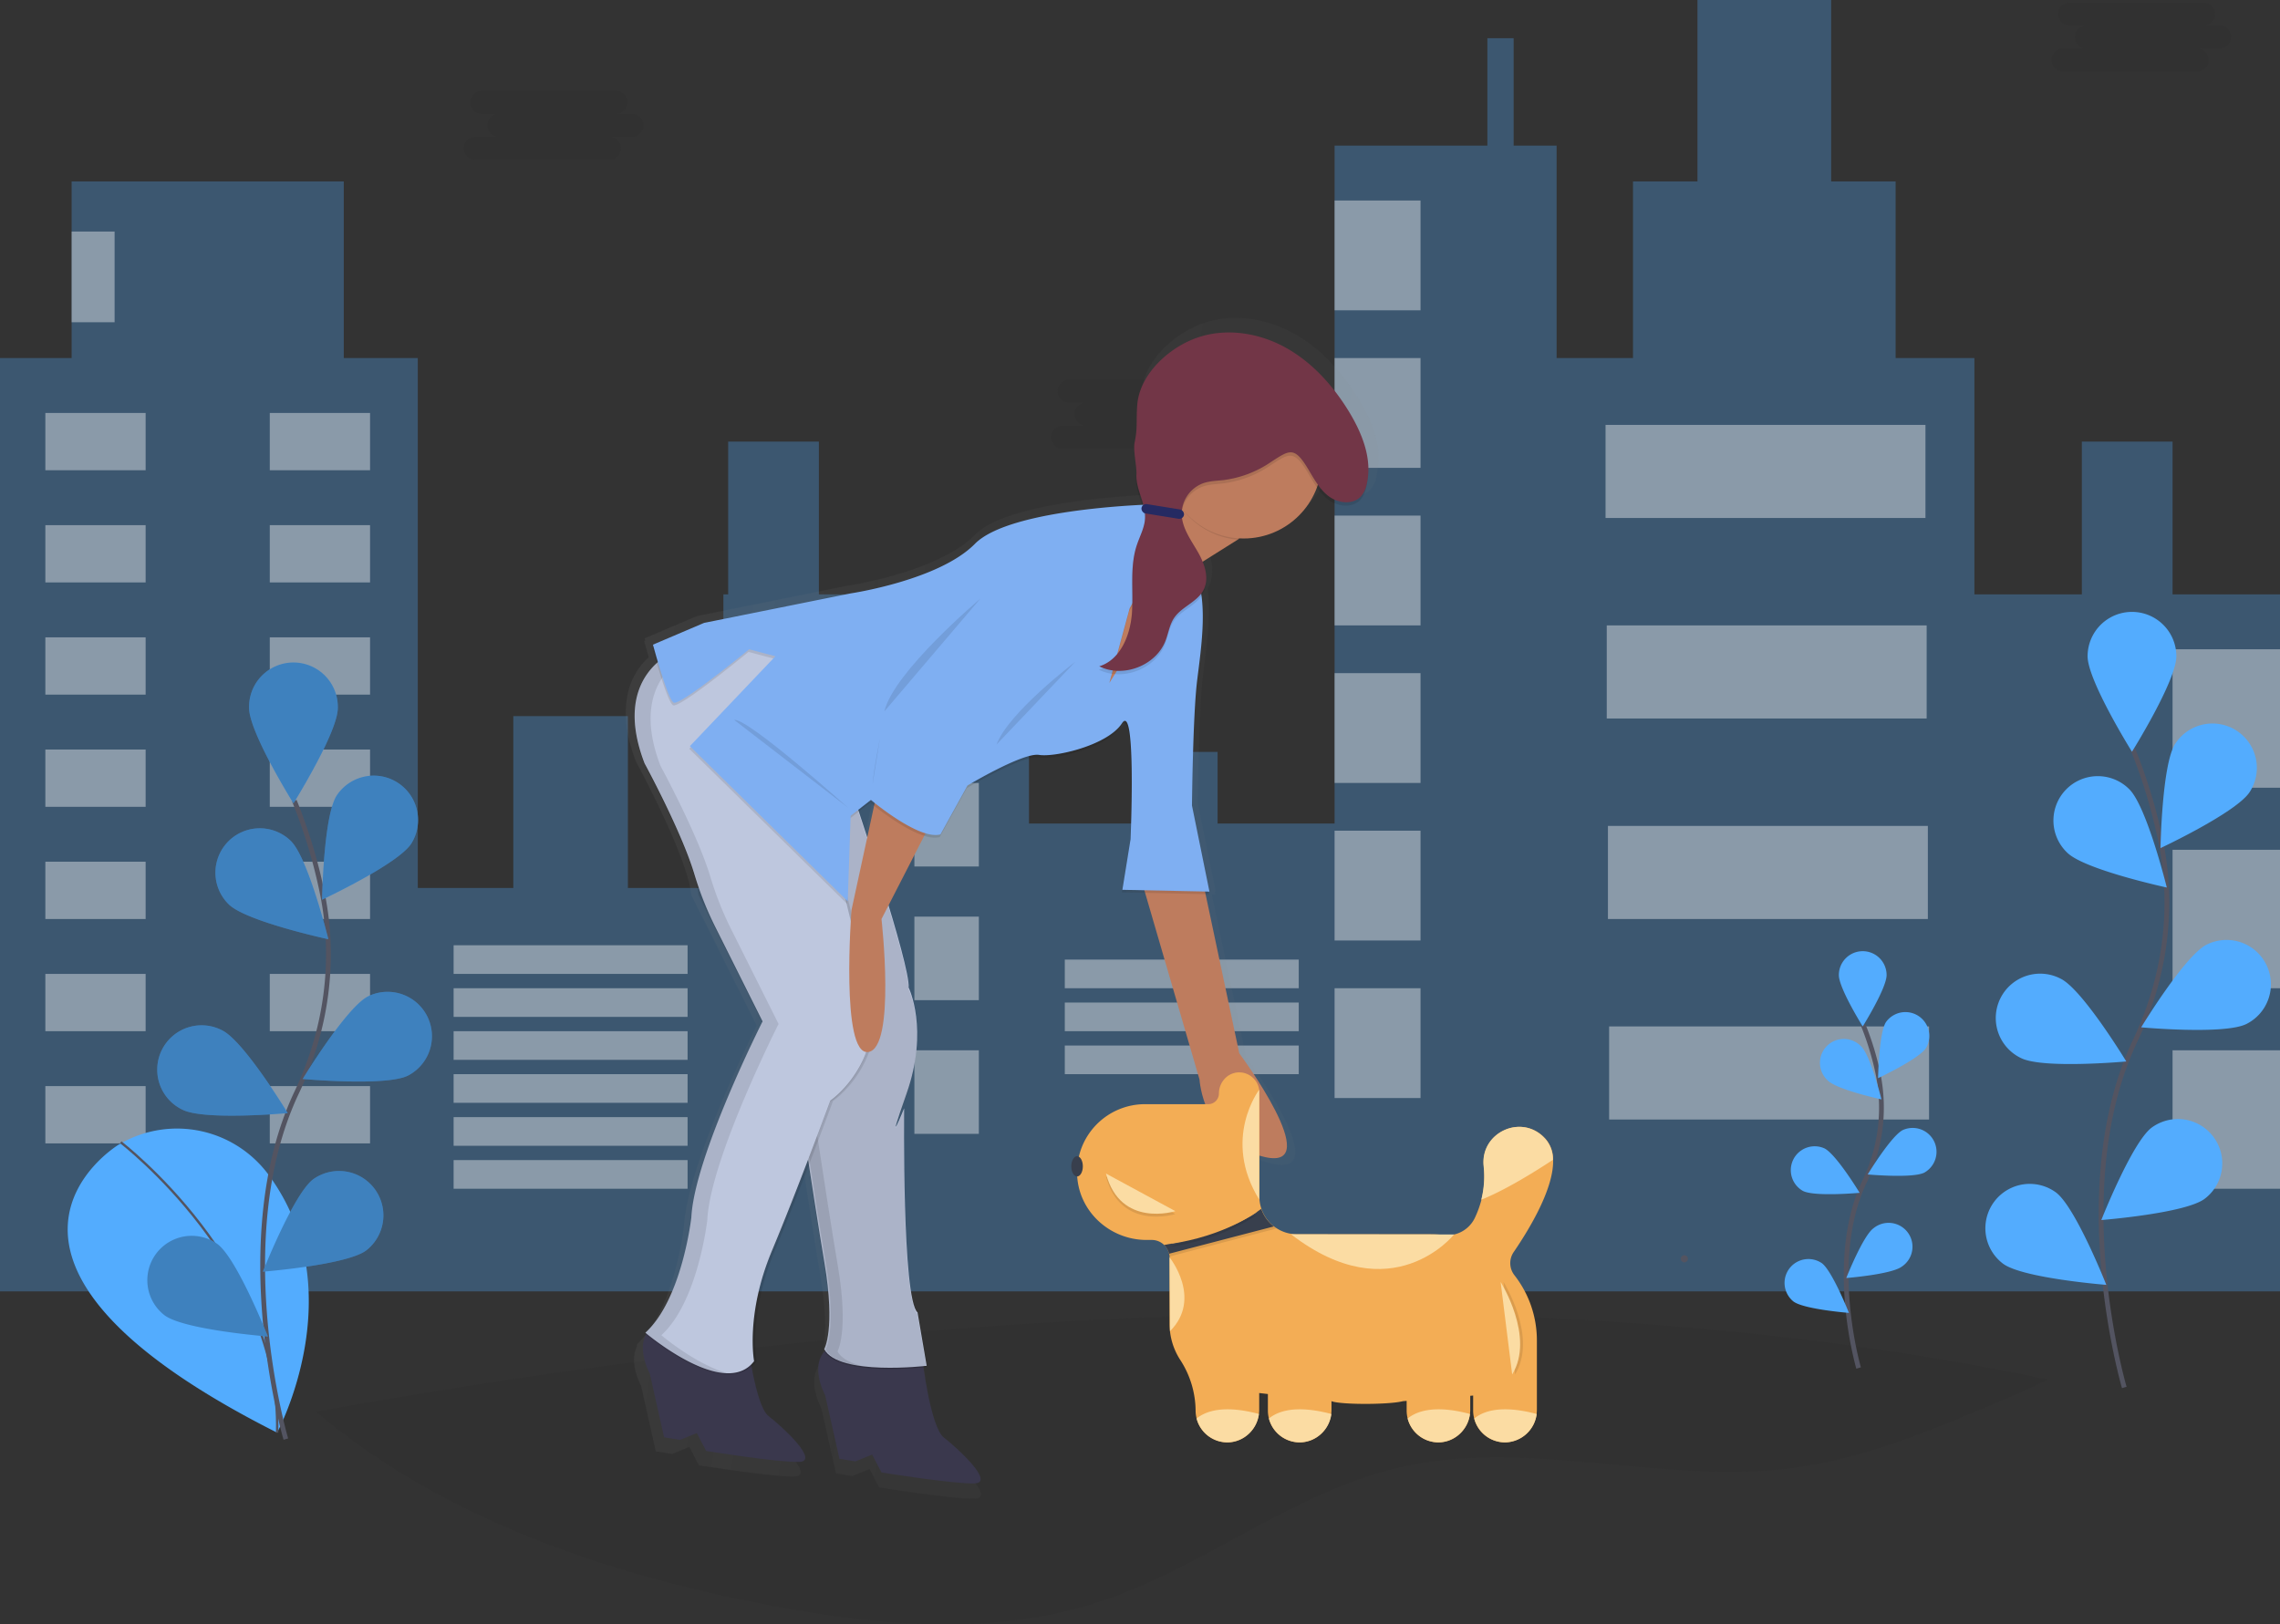 <svg id="b5b072d9-b5a4-4f96-a9a9-2e33ee6d5cf1" data-name="Layer 1" xmlns="http://www.w3.org/2000/svg" xmlns:xlink="http://www.w3.org/1999/xlink" width="955" height="680.5" viewBox="0 0 955 680.5"><rect x="0" y="0" width="955" height="680.5" fill="#333333" stroke="none"/><defs><linearGradient id="a5ac7b16-889c-4327-95b5-489bb9690718" x1="380.51" y1="452.69" x2="687.26" y2="452.69" gradientTransform="translate(72.62 -49.07) rotate(9.18)" gradientUnits="userSpaceOnUse"><stop offset="0" stop-color="gray" stop-opacity="0.25"/><stop offset="0.54" stop-color="gray" stop-opacity="0.12"/><stop offset="1" stop-color="gray" stop-opacity="0.1"/></linearGradient></defs><title>good doggy</title><path d="M980.07,687.7c-7.12,3.67-14.58,6.84-21.93,9.95-27.19,11.47-54.8,23.06-84,27C819.27,732,762.66,712,708.76,724.48c-45.15,10.42-82.49,42.35-126.6,56.57-20.51,6.61-41.85,9.2-63.38,9.2H516c-2.65,0-5.29-.1-7.94-.2-21.83-.82-43.75-4-65.15-8.17-67.57-13-136.34-36.83-188-80.7C405.33,673.69,715.18,631.51,980.07,687.7Z" transform="translate(-122.5 -109.75)" fill="#252223" opacity="0.1"/><polygon points="910 249 910 185 872 185 872 249 827 249 827 150 794 150 794 76 767 76 767 0 711 0 711 76 684 76 684 150 652 150 652 61 634 61 634 16 623 16 623 61 559 61 559 345 510 345 510 315 480 315 480 345 431 345 431 249 343 249 343 185 305 185 305 249 303 249 303 372 263 372 263 300 215 300 215 372 175 372 175 150 144 150 144 76 30 76 30 150 0 150 0 541 175 541 303 541 431 541 559 541 652 541 827 541 955 541 955 249 910 249" fill="#53acfe" opacity="0.3"/><rect x="19" y="173" width="42" height="24" fill="#fff" opacity="0.4"/><rect x="235.5" y="282.75" width="42" height="24" transform="translate(390.5 479.75) rotate(-180)" fill="#fff" opacity="0.4"/><rect x="19" y="220" width="42" height="24" fill="#fff" opacity="0.4"/><rect x="235.5" y="329.75" width="42" height="24" transform="translate(390.5 573.75) rotate(-180)" fill="#fff" opacity="0.4"/><rect x="19" y="267" width="42" height="24" fill="#fff" opacity="0.4"/><rect x="235.5" y="376.75" width="42" height="24" transform="translate(390.5 667.75) rotate(-180)" fill="#fff" opacity="0.4"/><rect x="19" y="314" width="42" height="24" fill="#fff" opacity="0.4"/><rect x="235.5" y="423.75" width="42" height="24" transform="translate(390.5 761.75) rotate(-180)" fill="#fff" opacity="0.4"/><rect x="19" y="361" width="42" height="24" fill="#fff" opacity="0.4"/><rect x="235.5" y="470.75" width="42" height="24" transform="translate(390.5 855.75) rotate(-180)" fill="#fff" opacity="0.4"/><rect x="19" y="408" width="42" height="24" fill="#fff" opacity="0.4"/><rect x="235.5" y="517.75" width="42" height="24" transform="translate(390.5 949.75) rotate(-180)" fill="#fff" opacity="0.4"/><rect x="19" y="455" width="42" height="24" fill="#fff" opacity="0.4"/><rect x="235.5" y="564.75" width="42" height="24" transform="translate(390.5 1043.75) rotate(-180)" fill="#fff" opacity="0.4"/><rect x="190" y="396" width="98" height="12" fill="#fff" opacity="0.4"/><rect x="190" y="414" width="98" height="12" fill="#fff" opacity="0.4"/><rect x="190" y="432" width="98" height="12" fill="#fff" opacity="0.4"/><rect x="446" y="402" width="98" height="12" fill="#fff" opacity="0.4"/><rect x="446" y="420" width="98" height="12" fill="#fff" opacity="0.4"/><rect x="446" y="438" width="98" height="12" fill="#fff" opacity="0.4"/><rect x="190" y="450" width="98" height="12" fill="#fff" opacity="0.4"/><rect x="190" y="468" width="98" height="12" fill="#fff" opacity="0.4"/><rect x="190" y="486" width="98" height="12" fill="#fff" opacity="0.4"/><rect x="324" y="272" width="27" height="35" fill="#fff" opacity="0.4"/><rect x="505.5" y="381.75" width="27" height="35" transform="translate(915.5 688.75) rotate(-180)" fill="#fff" opacity="0.4"/><rect x="324" y="328" width="27" height="35" fill="#fff" opacity="0.4"/><rect x="505.5" y="437.75" width="27" height="35" transform="translate(915.5 800.75) rotate(-180)" fill="#fff" opacity="0.4"/><rect x="324" y="384" width="27" height="35" fill="#fff" opacity="0.4"/><rect x="505.5" y="493.75" width="27" height="35" transform="translate(915.5 912.75) rotate(-180)" fill="#fff" opacity="0.4"/><rect x="324" y="440" width="27" height="35" fill="#fff" opacity="0.4"/><rect x="505.5" y="549.75" width="27" height="35" transform="translate(915.5 1024.75) rotate(-180)" fill="#fff" opacity="0.4"/><rect x="559" y="84" width="36" height="46" fill="#fff" opacity="0.4"/><rect x="559" y="150" width="36" height="46" fill="#fff" opacity="0.4"/><rect x="559" y="216" width="36" height="46" fill="#fff" opacity="0.4"/><rect x="559" y="282" width="36" height="46" fill="#fff" opacity="0.4"/><rect x="559" y="348" width="36" height="46" fill="#fff" opacity="0.4"/><rect x="559" y="414" width="36" height="46" fill="#fff" opacity="0.4"/><rect x="672.5" y="178" width="134" height="39" fill="#fff" opacity="0.4"/><rect x="673" y="262" width="134" height="39" fill="#fff" opacity="0.4"/><rect x="673.5" y="346" width="134" height="39" fill="#fff" opacity="0.4"/><rect x="674" y="430" width="134" height="39" fill="#fff" opacity="0.4"/><rect x="30" y="97" width="18" height="38" fill="#fff" opacity="0.4"/><rect x="910" y="272" width="45" height="58" fill="#fff" opacity="0.4"/><rect x="910" y="356" width="45" height="58" fill="#fff" opacity="0.4"/><rect x="910" y="440" width="45" height="58" fill="#fff" opacity="0.4"/><path d="M172.17,589.3s-78.73,47.5,66.4,120.63c0,0,32-59.36-3.38-107.76a47.66,47.66,0,0,0-61.84-13.55Z" transform="translate(-122.5 -109.75)" fill="#53acfe"/><path d="M173.08,588.3s67.37,51.55,65.49,121.63" transform="translate(-122.5 -109.75)" fill="none" stroke="#535461" stroke-miterlimit="10"/><path d="M242.23,712.63s-24.67-83.76,4.63-145.41c12.29-25.87,16.37-54.92,10.69-83a221.91,221.91,0,0,0-11.75-39" transform="translate(-122.5 -109.75)" fill="none" stroke="#535461" stroke-miterlimit="10" stroke-width="2"/><path d="M264,406.31c0,10.26-18.58,40-18.58,40s-18.59-29.77-18.59-40a18.59,18.59,0,1,1,37.17,0Z" transform="translate(-122.5 -109.75)" fill="#53acfe"/><path d="M294.76,463.17c-5.58,8.62-37.36,23.5-37.36,23.5s.57-35.09,6.15-43.7a18.59,18.59,0,0,1,31.21,20.2Z" transform="translate(-122.5 -109.75)" fill="#53acfe"/><path d="M293.41,560.34c-9.16,4.62-44.11,1.42-44.11,1.42s18.21-30,27.38-34.62a18.59,18.59,0,0,1,16.73,33.2Z" transform="translate(-122.5 -109.75)" fill="#53acfe"/><path d="M275.84,633.63c-8.25,6.1-43.23,8.86-43.23,8.86s12.87-32.65,21.13-38.75a18.59,18.59,0,0,1,22.1,29.89Z" transform="translate(-122.5 -109.75)" fill="#53acfe"/><path d="M218.37,488.66c7.36,7.15,41.67,14.56,41.67,14.56s-8.4-34.07-15.77-41.22a18.58,18.58,0,1,0-25.9,26.66Z" transform="translate(-122.5 -109.75)" fill="#53acfe"/><path d="M198.91,574.63c9.16,4.63,44.11,1.43,44.11,1.43s-18.21-30-27.37-34.62a18.59,18.59,0,1,0-16.74,33.19Z" transform="translate(-122.5 -109.75)" fill="#53acfe"/><path d="M191.46,660.79c8.25,6.1,43.24,8.86,43.24,8.86S221.82,637,213.56,630.9a18.59,18.59,0,0,0-22.1,29.89Z" transform="translate(-122.5 -109.75)" fill="#53acfe"/><path d="M264,406.31c0,10.26-18.58,40-18.58,40s-18.59-29.77-18.59-40a18.59,18.59,0,1,1,37.17,0Z" transform="translate(-122.5 -109.75)" opacity="0.25"/><path d="M294.76,463.17c-5.58,8.62-37.36,23.5-37.36,23.5s.57-35.09,6.15-43.7a18.59,18.59,0,0,1,31.21,20.2Z" transform="translate(-122.5 -109.75)" opacity="0.25"/><path d="M293.41,560.34c-9.16,4.62-44.11,1.42-44.11,1.42s18.21-30,27.38-34.62a18.59,18.59,0,0,1,16.73,33.2Z" transform="translate(-122.5 -109.75)" opacity="0.25"/><path d="M275.84,633.63c-8.25,6.1-43.23,8.86-43.23,8.86s12.87-32.65,21.13-38.75a18.59,18.59,0,0,1,22.1,29.89Z" transform="translate(-122.5 -109.75)" opacity="0.25"/><path d="M218.37,488.66c7.36,7.15,41.67,14.56,41.67,14.56s-8.4-34.07-15.77-41.22a18.58,18.58,0,1,0-25.9,26.66Z" transform="translate(-122.5 -109.75)" opacity="0.25"/><path d="M198.91,574.63c9.16,4.63,44.11,1.43,44.11,1.43s-18.21-30-27.37-34.62a18.59,18.59,0,1,0-16.74,33.19Z" transform="translate(-122.5 -109.75)" opacity="0.25"/><path d="M191.46,660.79c8.25,6.1,43.24,8.86,43.24,8.86S221.82,637,213.56,630.9a18.59,18.59,0,0,0-22.1,29.89Z" transform="translate(-122.5 -109.75)" opacity="0.25"/><path d="M1012.28,691s-24.67-83.76,4.63-145.41c12.29-25.87,16.38-54.92,10.7-83a223.63,223.63,0,0,0-11.75-39" transform="translate(-122.5 -109.75)" fill="none" stroke="#535461" stroke-miterlimit="10" stroke-width="2"/><path d="M1034.09,384.68c0,10.26-18.59,40-18.59,40s-18.59-29.77-18.59-40a18.59,18.59,0,1,1,37.18,0Z" transform="translate(-122.5 -109.75)" fill="#53acfe"/><path d="M1064.81,441.54c-5.58,8.62-37.36,23.5-37.36,23.5s.58-35.09,6.16-43.7a18.58,18.58,0,0,1,31.2,20.2Z" transform="translate(-122.5 -109.75)" fill="#53acfe"/><path d="M1063.47,538.71c-9.17,4.62-44.12,1.42-44.12,1.42s18.22-30,27.38-34.62a18.59,18.59,0,0,1,16.74,33.2Z" transform="translate(-122.5 -109.75)" fill="#53acfe"/><path d="M1045.9,612c-8.26,6.1-43.24,8.86-43.24,8.86s12.88-32.65,21.13-38.75A18.59,18.59,0,0,1,1045.9,612Z" transform="translate(-122.5 -109.75)" fill="#53acfe"/><path d="M988.42,467c7.37,7.15,41.67,14.56,41.67,14.56s-8.4-34.07-15.76-41.22A18.59,18.59,0,1,0,988.42,467Z" transform="translate(-122.5 -109.75)" fill="#53acfe"/><path d="M969,553c9.17,4.63,44.12,1.43,44.12,1.43s-18.21-30-27.38-34.62A18.59,18.59,0,1,0,969,553Z" transform="translate(-122.5 -109.75)" fill="#53acfe"/><path d="M961.51,639.16c8.26,6.1,43.24,8.86,43.24,8.86s-12.88-32.64-21.13-38.75a18.59,18.59,0,0,0-22.11,29.89Z" transform="translate(-122.5 -109.75)" fill="#53acfe"/><path d="M901,682.85s-13.26-45,2.49-78.14a71.17,71.17,0,0,0,5.75-44.6,119.74,119.74,0,0,0-6.32-20.94" transform="translate(-122.5 -109.75)" fill="none" stroke="#535461" stroke-miterlimit="10" stroke-width="2"/><path d="M912.72,518.23c0,5.52-10,21.52-10,21.52s-10-16-10-21.52a10,10,0,0,1,20,0Z" transform="translate(-122.5 -109.75)" fill="#53acfe"/><path d="M929.23,548.79c-3,4.63-20.08,12.63-20.08,12.63s.31-18.86,3.31-23.49a10,10,0,0,1,16.77,10.86Z" transform="translate(-122.5 -109.75)" fill="#53acfe"/><path d="M928.51,601c-4.93,2.48-23.71.76-23.71.76s9.79-16.12,14.71-18.6a10,10,0,0,1,9,17.84Z" transform="translate(-122.5 -109.75)" fill="#53acfe"/><path d="M919.06,640.39c-4.43,3.28-23.23,4.76-23.23,4.76s6.92-17.54,11.36-20.82a10,10,0,1,1,11.87,16.06Z" transform="translate(-122.5 -109.75)" fill="#53acfe"/><path d="M888.18,562.49c4,3.84,22.39,7.82,22.39,7.82s-4.51-18.31-8.47-22.15a10,10,0,1,0-13.92,14.33Z" transform="translate(-122.5 -109.75)" fill="#53acfe"/><path d="M877.72,608.69c4.93,2.48,23.71.77,23.71.77s-9.79-16.12-14.72-18.61a10,10,0,0,0-9,17.84Z" transform="translate(-122.5 -109.75)" fill="#53acfe"/><path d="M873.72,655c4.43,3.28,23.23,4.76,23.23,4.76S890,642.21,885.6,638.93A10,10,0,0,0,873.72,655Z" transform="translate(-122.5 -109.75)" fill="#53acfe"/><path d="M387.18,157.43H380.3a4.82,4.82,0,1,0,0-9.63H324.57a4.82,4.82,0,1,0,0,9.63h6.88a4.82,4.82,0,1,0,0,9.64h-9.63a4.82,4.82,0,1,0,0,9.63h55.73a4.82,4.82,0,1,0,0-9.63h9.63a4.82,4.82,0,1,0,0-9.64Z" transform="translate(-122.5 -109.75)" fill="#252223" opacity="0.1"/><path d="M633.18,278.43H626.3a4.82,4.82,0,1,0,0-9.63H570.57a4.82,4.82,0,1,0,0,9.63h6.88a4.82,4.82,0,0,0,0,9.64h-9.63a4.82,4.82,0,1,0,0,9.63h55.73a4.82,4.82,0,1,0,0-9.63h9.63a4.82,4.82,0,1,0,0-9.64Z" transform="translate(-122.5 -109.75)" fill="#252223" opacity="0.1"/><path d="M1052.18,120.43h-6.88a4.82,4.82,0,1,0,0-9.63H989.57a4.82,4.82,0,1,0,0,9.63h6.88a4.82,4.82,0,0,0,0,9.64h-9.63a4.82,4.82,0,1,0,0,9.63h55.73a4.82,4.82,0,1,0,0-9.63h9.63a4.82,4.82,0,0,0,0-9.64Z" transform="translate(-122.5 -109.75)" fill="#252223" opacity="0.1"/><path d="M828,638.59a1.5,1.5,0,0,0,0-3,1.5,1.5,0,0,0,0,3Z" transform="translate(-122.5 -109.75)" fill="#535461"/><g opacity="0.5"><path d="M644.53,552.76,630,484.36l1.49,0-.23-1.16h.42l-7.52-37s.38-38.65,2.21-53.6c1.34-10.91,3.46-24.81,1.91-36.51a11,11,0,0,0,.59-1,10.55,10.55,0,0,0,1.14-4,16.49,16.49,0,0,0-1.26-9.65L643.86,332c.34,0,.69.07,1,.09,0-.14-.14-.36-.25-.65a33.6,33.6,0,0,0,33.26-21.85,22.28,22.28,0,0,0,4.87,5.24c4.07,3.05,10.48,3.73,13.87-.06a11.67,11.67,0,0,0,2.43-5.23c.2-.86.34-1.74.46-2.61,1.92-10.22-2.29-20.76-7.72-29.72-6.79-11.19-15.8-21.32-27.25-27.68s-25.5-8.64-37.89-4.4-24.87,15.75-26,28.8c-.56,6.67.24,9.76-1.14,16.31-.69,3.26.8,9.61.78,13.21a16.3,16.3,0,0,0-.24,2c-.2,4,1.39,7.78,2.55,11.62-16.34.82-59.31,4.13-71.72,16.75-15.44,15.69-53.3,21.3-53.3,21.3l-63.05,12.69-22,9.34.25,1-.44.19s.78,2.91,1.9,6.75a28.57,28.57,0,0,0-9.09,17c-1.22,6.79-.57,15.53,3.73,26.68,0,0,21.71,39.87,23.21,55.95l27.4,54.69c-2.35,4.69-25.83,52.09-29.87,78.62a54.21,54.21,0,0,0-.65,5.77s-.15,1.4-.52,3.73c-1.61,9.83-6.7,34-19.13,45.3l0,0h0l.16.14h0l0,0-.36.35.28.24c-3.73,7.13,1.66,16.79,1.66,16.79l6.13,27.38,6.86,1.11,7.22-2.94,4,7.69s31.15,5,40,4.71-7.5-15.29-13.23-19.74c-3.18-2.46-5.67-12.57-7.25-21.08a13.26,13.26,0,0,0,2.23-2.31s-3.81-20,7.66-47.44c4.89-11.68,10.15-25.11,14.6-36.68,2.39,15.54,4.9,31.55,6.75,42.48,2.69,15.83,2.34,25.49,1.51,30.94A18.38,18.38,0,0,1,466.2,680a1.4,1.4,0,0,1,.1.16,2.86,2.86,0,0,1-.19.41c.06.1.12.19.17.29-6.26,7.16.26,18.84.26,18.84L472.67,727l6.86,1.11,7.22-2.94,4,7.69s31.15,5,40,4.71-7.5-15.29-13.24-19.74c-4.47-3.47-7.57-22.1-8.72-30.09.83-.08,1.29-.14,1.29-.14l-.09-.55.19,0-3.92-22.92c-6.7-5.77-5.77-87.74-5.77-87.74s-3.49,8.57-3.6,7.88c.34-1.38,1.6-5.28,4.52-13.59A81.77,81.77,0,0,0,505.2,556c3.17-19.51-2.74-31.44-2.74-31.44.39-3.92-3.74-19.15-8.62-35.37l15.33-29.88a12.22,12.22,0,0,0,6.68.55l11.61-21s24-14.3,30.87-13.19c6.39,1,26.41-3.38,34.15-11.72A15.83,15.83,0,0,0,594,412c6.23-9.55,3.67,49.86,3.67,49.86l-3.33,20.58-.18,1.14,9.93.2,23.4,80.26s1.47,27.22,28.06,33.27S644.53,552.76,644.53,552.76ZM484.7,460c-1.44-4.44-2.7-8.27-3.65-11.14L486,445s.62.52,1.67,1.35Z" transform="translate(-122.5 -109.75)" fill="url(#a5ac7b16-889c-4327-95b5-489bb9690718)"/></g><path d="M508.83,679.06s3.39,28.56,9,32.9,21.53,18.91,12.9,19.23-39-4.58-39-4.58l-3.93-7.5-7,2.86-6.69-1.08-6-26.69s-8.42-15.08,3.43-21.17S508.83,679.06,508.83,679.06Z" transform="translate(-122.5 -109.75)" fill="#3a384d"/><path d="M480.34,444.91S503.89,515,503,524c0,0,8.63,17.4-.89,44.45s-1,6.13-1,6.13-.9,79.89,5.62,85.52l3.82,22.34s-36.72,4.36-42.9-6.93c0,0,4.78-8.37.1-36S454.05,551,454.05,551L429.61,412.13Z" transform="translate(-122.5 -109.75)" opacity="0.1"/><path d="M480.43,444.35s23.55,70.13,22.66,79.13c0,0,8.63,17.4-.89,44.45s-1,6.13-1,6.13-.9,79.9,5.62,85.52l3.82,22.35s-36.72,4.35-42.9-6.94c0,0,4.78-8.37.1-36s-13.71-88.54-13.71-88.54L429.7,411.57Z" transform="translate(-122.5 -109.75)" fill="#bec7de"/><path d="M435.76,415.21l23.95,136.14s9,60.91,13.71,88.54-.1,36-.1,36c1.8,3.29,6.17,5.24,11.47,6.37-7.44-.87-14.15-2.9-16.49-7.18,0,0,4.79-8.37.11-36s-13.71-88.54-13.71-88.54L430.26,411.66Z" transform="translate(-122.5 -109.75)" opacity="0.1"/><path d="M435.39,670.05s3.38,28.56,9,32.9,21.53,18.91,12.9,19.23-39-4.58-39-4.58l-3.93-7.5-7,2.87-6.69-1.09-6-26.69s-8.42-15.08,3.42-21.17S435.39,670.05,435.39,670.05Z" transform="translate(-122.5 -109.75)" fill="#3a384d"/><path d="M480.34,444.91S503.89,515,503,524c0,0,8.63,17.4-.89,44.45s-1,6.13-1,6.13-.9,79.89,5.62,85.52l3.82,22.34s-36.72,4.36-42.9-6.93c0,0,4.78-8.37.1-36S454.05,551,454.05,551L429.61,412.13Z" transform="translate(-122.5 -109.75)" opacity="0.1"/><path d="M405.71,383.11s-26.21,10.06-12.11,46.64c0,0,21.17,38.86,22.64,54.54l26.8,53.5s-28.58,56.56-29.85,82.08c0,0-3.82,34.26-19.24,48.34,0,0,33.17,28.23,45.52,11.93,0,0-3.71-19.46,7.48-46.24S471.41,571,471.41,571s32.09-21.69,10.71-66.31l-24-99.35-.39-22.36-18.41-6.4Z" transform="translate(-122.5 -109.75)" opacity="0.1"/><path d="M404.51,383.48s-26.21,10.06-12.11,46.64c0,0,21.16,38.87,22.63,54.55l26.8,53.5S413.25,594.72,412,620.25c0,0-3.82,34.25-19.25,48.34,0,0,33.17,28.23,45.53,11.93,0,0-3.72-19.47,7.47-46.24s24.46-62.94,24.46-62.94,32.1-21.69,10.72-66.31l-24-99.35-.39-22.36-18.4-6.4Z" transform="translate(-122.5 -109.75)" opacity="0.1"/><path d="M404.6,382.93S378.39,393,392.49,429.57c0,0,15.55,28.55,20.91,46.58a139,139,0,0,0,9,22.49l19.52,39s-28.58,56.56-29.84,82.08c0,0-3.82,34.26-19.25,48.34,0,0,33.17,28.23,45.53,11.93,0,0-3.72-19.46,7.47-46.24s24.46-62.94,24.46-62.94,32.1-21.69,10.72-66.31l-24-99.35-.39-22.36-18.4-6.4Z" transform="translate(-122.5 -109.75)" fill="#bec7de"/><path d="M404.6,382.93l33.65-6.57,4.39,1.53L411.29,384s-26.21,10.06-12.11,46.64c0,0,15.54,28.55,20.91,46.58a139,139,0,0,0,9,22.49l19.53,39S420,595.25,418.77,620.77c0,0-3.83,34.26-19.25,48.34,0,0,14.29,12.16,27.6,15.91-14.68-.3-34.29-17-34.29-17,15.43-14.08,19.25-48.34,19.25-48.34,1.26-25.52,29.84-82.08,29.84-82.08l-19.52-39a139,139,0,0,1-9-22.49c-5.36-18-20.91-46.58-20.91-46.58C378.39,393,404.6,382.93,404.6,382.93Z" transform="translate(-122.5 -109.75)" opacity="0.1"/><path d="M512.59,454.12l-20.87,40.65s6.12,54.16-5.57,55.7-7-59.44-7-59.44l11.25-51.93Z" transform="translate(-122.5 -109.75)" fill="#be7c5e"/><path d="M626.66,480.56,641.58,551s36.62,49.37,10.7,43.47S624.93,562,624.93,562l-25-85.8Z" transform="translate(-122.5 -109.75)" fill="#be7c5e"/><path d="M641.53,335.45l-36.9,23.2-13.17-35.29s30.54,2.08,34.1-9.35S641.53,335.45,641.53,335.45Z" transform="translate(-122.5 -109.75)" fill="#be7c5e"/><polygon points="500.08 240.37 497.72 230.26 461.35 232.39 446.7 291.2 473.99 292.18 489.27 268.35 497.6 245.11 500.08 240.37" fill="#be7c5e"/><path d="M610,339.51l3-16.95s-67.31.84-82.36,16.13-51.95,20.77-51.95,20.77l-61.46,12.36-21.49,9.11s6.06,22.7,8.66,24.27,31.62-22.34,31.62-22.34l11,2.92L411.2,423.44l66.11,65,1.22-35.82L487,446s20.13,17,29.11,14.42l11.32-20.47s23.4-13.94,30.09-12.86c6.23,1,25.75-3.29,33.29-11.42a14.26,14.26,0,0,0,1.44-1.83c6.08-9.31,3.58,48.6,3.58,48.6l-3.42,21.17,36.47.75-7.32-36.06s.37-37.67,2.15-52.25,5-34.63-1.53-47.13l-12.84,12.22L587,397l8.48-31.22Z" transform="translate(-122.5 -109.75)" opacity="0.1"/><path d="M610.19,338.39,607,321s-61.09,1.28-76.14,16.57-52,20.76-52,20.76l-61.46,12.37L396,379.82s6.06,22.7,8.66,24.26,31.63-22.33,31.63-22.33l11,2.92-35.82,37.66,66.11,65,1.22-35.83,8.5-6.63s20.13,17,29.11,14.43l11.32-20.47S551,424.89,557.73,426c6.23,1,25.75-3.3,33.29-11.43a14.26,14.26,0,0,0,1.44-1.83c6.08-9.31,3.58,48.61,3.58,48.61l-3.42,21.17,36.47.75-7.32-36.06s.37-37.68,2.15-52.25,5-34.64-1.53-47.13L609.55,360l-22.37,35.83,8.48-31.22Z" transform="translate(-122.5 -109.75)" fill="#7faff2"/><path d="M533.14,360.53s-36.41,30.71-40.22,47.25" transform="translate(-122.5 -109.75)" opacity="0.1"/><path d="M572.89,387s-28,21.2-33,34.68" transform="translate(-122.5 -109.75)" opacity="0.1"/><path d="M491.12,418.92s-2.63,12.72-3.15,19.5" transform="translate(-122.5 -109.75)" opacity="0.1"/><path d="M477.81,448.21S435.87,410.56,430,411.33" transform="translate(-122.5 -109.75)" opacity="0.1"/><path d="M626,314.65c3.41-10.94,14.93,18.72,15.9,21.27a30.83,30.83,0,0,1-3.27-.36,32.6,32.6,0,0,1-21.76-13.79C621.36,320.36,624.94,318.13,626,314.65Z" transform="translate(-122.5 -109.75)" opacity="0.1"/><circle cx="520.91" cy="192.85" r="32.74" fill="#be7c5e"/><path d="M670,307.32c2.57,4.23,4.91,8.82,8.88,11.78s10.22,3.63,13.52-.06a11.4,11.4,0,0,0,2.36-5.1c2.42-10.31-1.81-21-7.3-30.09-6.62-10.91-15.41-20.78-26.56-27s-24.86-8.43-36.94-4.29-22,15.2-23,27.92c-.55,6.5,1.09,13.13-.26,19.52-.7,3.33-2.21,6.5-2.38,9.9-.32,6.31,4,12.18,3.61,18.49-.24,3.89-2.23,7.42-3.45,11.13-3,8.94-1.38,18.67-2,28.07s-4.73,19.94-13.73,22.72c9.95,5,23.67-.26,27.72-10.64,1.23-3.17,1.68-6.69,3.55-9.53,3.16-4.8,9.73-6.7,12.38-11.8s.35-11.31-2.55-16.26-6.52-9.93-6.58-15.66a13.78,13.78,0,0,1,9-12.82c2.73-.95,5.68-1,8.55-1.32a45.27,45.27,0,0,0,19.84-7.57C662.35,299.68,664.41,298.12,670,307.32Z" transform="translate(-122.5 -109.75)" opacity="0.1"/><path d="M670.21,305.89c2.57,4.24,4.91,8.82,8.88,11.79s10.22,3.63,13.52-.06a11.45,11.45,0,0,0,2.36-5.1c2.42-10.31-1.81-21-7.3-30.09-6.62-10.92-15.41-20.78-26.56-27s-24.86-8.42-36.94-4.29-24.24,15.36-25.31,28.08c-.55,6.5.24,9.51-1.11,15.89-.7,3.33.93,10,.76,13.38-.32,6.31,4,12.18,3.61,18.49-.24,3.89-2.23,7.42-3.45,11.12-3,8.95-1.38,18.68-2,28.08s-4.73,19.93-13.73,22.71c9.95,5,23.67-.26,27.72-10.64,1.23-3.16,1.68-6.68,3.55-9.52,3.16-4.8,9.73-6.7,12.38-11.8s.35-11.32-2.54-16.27-6.53-9.92-6.59-15.66a13.78,13.78,0,0,1,9-12.81c2.73-.95,5.68-1,8.55-1.32a45.39,45.39,0,0,0,19.84-7.57C662.58,298.25,664.64,296.7,670.21,305.89Z" transform="translate(-122.5 -109.75)" fill="#723647"/><rect x="600.5" y="322.05" width="18.03" height="3.95" rx="1.98" transform="translate(1037.04 631.38) rotate(-170.82)" fill="#252a62"/><path d="M573.64,601.2c.23,15.66,13.44,28,29.1,28h2.18a7.38,7.38,0,0,1,5.16,2.08,7.14,7.14,0,0,1,2.09,3.66,6.67,6.67,0,0,1,.22,1.73v27.65a27.69,27.69,0,0,0,4.38,15,39.57,39.57,0,0,1,6.52,21.34h0A13.34,13.34,0,0,0,636.87,714c7.32-.13,13.06-6.43,13.06-13.76v-6.91l3.64.42v6.93A13.33,13.33,0,0,0,667.14,714c7.33-.13,13.07-6.43,13.07-13.76v-3.5c3.63,1.52,24.22,1.52,29.93,0l1.55-.12v4A13.34,13.34,0,0,0,725.27,714c7.32-.13,13.06-6.43,13.06-13.76V694.5l1.21-.11v6.3A13.34,13.34,0,0,0,753.12,714a13.56,13.56,0,0,0,13-11.89,16.47,16.47,0,0,0,.12-1.87V671.32a44.31,44.31,0,0,0-9.45-27.4,8.22,8.22,0,0,1-.23-9.7c6.78-9.93,16.81-26.69,16.48-38.57a13,13,0,0,0-3.17-8.79c-.13-.15-.27-.29-.4-.43-9.76-10.22-26.94-2.18-25.45,11.87a39.71,39.71,0,0,1-1,14.05,43.54,43.54,0,0,1-2.73,7.53,12.8,12.8,0,0,1-13.07,7.27,44.6,44.6,0,0,0-5.46-.33h-56a15.73,15.73,0,0,1-14.9-10.67,15.2,15.2,0,0,1-.85-5.07v-43.6a8.48,8.48,0,0,0-8.74-8.48,8.28,8.28,0,0,0-5.85,2.73,9.09,9.09,0,0,0-2.36,6.1,4.48,4.48,0,0,1-4.49,4.49H602.1a28.46,28.46,0,0,0-28.46,28.88Z" transform="translate(-122.5 -109.75)" fill="#f3ad55"/><path d="M740,704a13.34,13.34,0,0,0,13.16,10,13.56,13.56,0,0,0,13-11.89C758,699.94,746.82,698.44,740,704Z" transform="translate(-122.5 -109.75)" fill="#fbdca3"/><path d="M712.1,704a13.35,13.35,0,0,0,13.17,10,13.55,13.55,0,0,0,12.94-11.89C730.15,699.94,719,698.44,712.1,704Z" transform="translate(-122.5 -109.75)" fill="#fbdca3"/><path d="M654,704a13.34,13.34,0,0,0,13.16,10,13.56,13.56,0,0,0,13-11.89C672,699.94,660.84,698.44,654,704Z" transform="translate(-122.5 -109.75)" fill="#fbdca3"/><path d="M623.7,704a13.34,13.34,0,0,0,13.17,10,13.55,13.55,0,0,0,12.94-11.89C641.75,699.94,630.57,698.44,623.7,704Z" transform="translate(-122.5 -109.75)" fill="#fbdca3"/><path d="M742.94,612.35c9.41-3.78,20.89-10.7,30-16.7a13,13,0,0,0-3.17-8.79c-.13-.15-.27-.29-.4-.43-9.76-10.22-26.94-2.18-25.45,11.87A39.71,39.71,0,0,1,742.94,612.35Z" transform="translate(-122.5 -109.75)" fill="#fbdca3"/><path d="M731.55,626.9s-25.91,32.62-68.3-.08" transform="translate(-122.5 -109.75)" fill="#fbdca3"/><path d="M649.93,566.27s-15.74,20.59,0,46" transform="translate(-122.5 -109.75)" fill="#fbdca3"/><path d="M612.39,636.51s13.87,17.22.18,30.92" transform="translate(-122.5 -109.75)" fill="#fbdca3"/><path d="M611.18,632.87c1,1,.68,1.9,1,3.32l45-11.79c-2.42-1.87-5.43-4.08-6.42-7C645.38,621.55,634.71,628.57,611.18,632.87Z" transform="translate(-122.5 -109.75)" opacity="0.1"/><path d="M610.08,631.32a7.14,7.14,0,0,1,2.09,3.66l43.89-11.44a15.69,15.69,0,0,1-5.28-7.39C645.38,620.34,633.61,627,610.08,631.32Z" transform="translate(-122.5 -109.75)" fill="#383f4d"/><path d="M649.13,618.57S635.4,628.9,612.39,632.1" transform="translate(-122.5 -109.75)" opacity="0.1"/><path d="M649.13,617.36s-13.73,10.33-36.74,13.53" transform="translate(-122.5 -109.75)" fill="#f3ad55"/><path d="M614.81,618.34s-23,7.27-29.06-15.74Z" transform="translate(-122.5 -109.75)" opacity="0.1"/><path d="M614.81,617.13s-23,7.27-29.06-15.74Z" transform="translate(-122.5 -109.75)" fill="#fbdca3"/><ellipse cx="451.14" cy="488.61" rx="2.42" ry="4.24" fill="#383f4d"/><path d="M757.1,685.55l-4.84-38.75s14.53,23,4.84,38.75" transform="translate(-122.5 -109.75)" opacity="0.1"/><path d="M751.05,646.8s14.53,23,4.84,38.75Z" transform="translate(-122.5 -109.75)" fill="#fbdca3"/></svg>